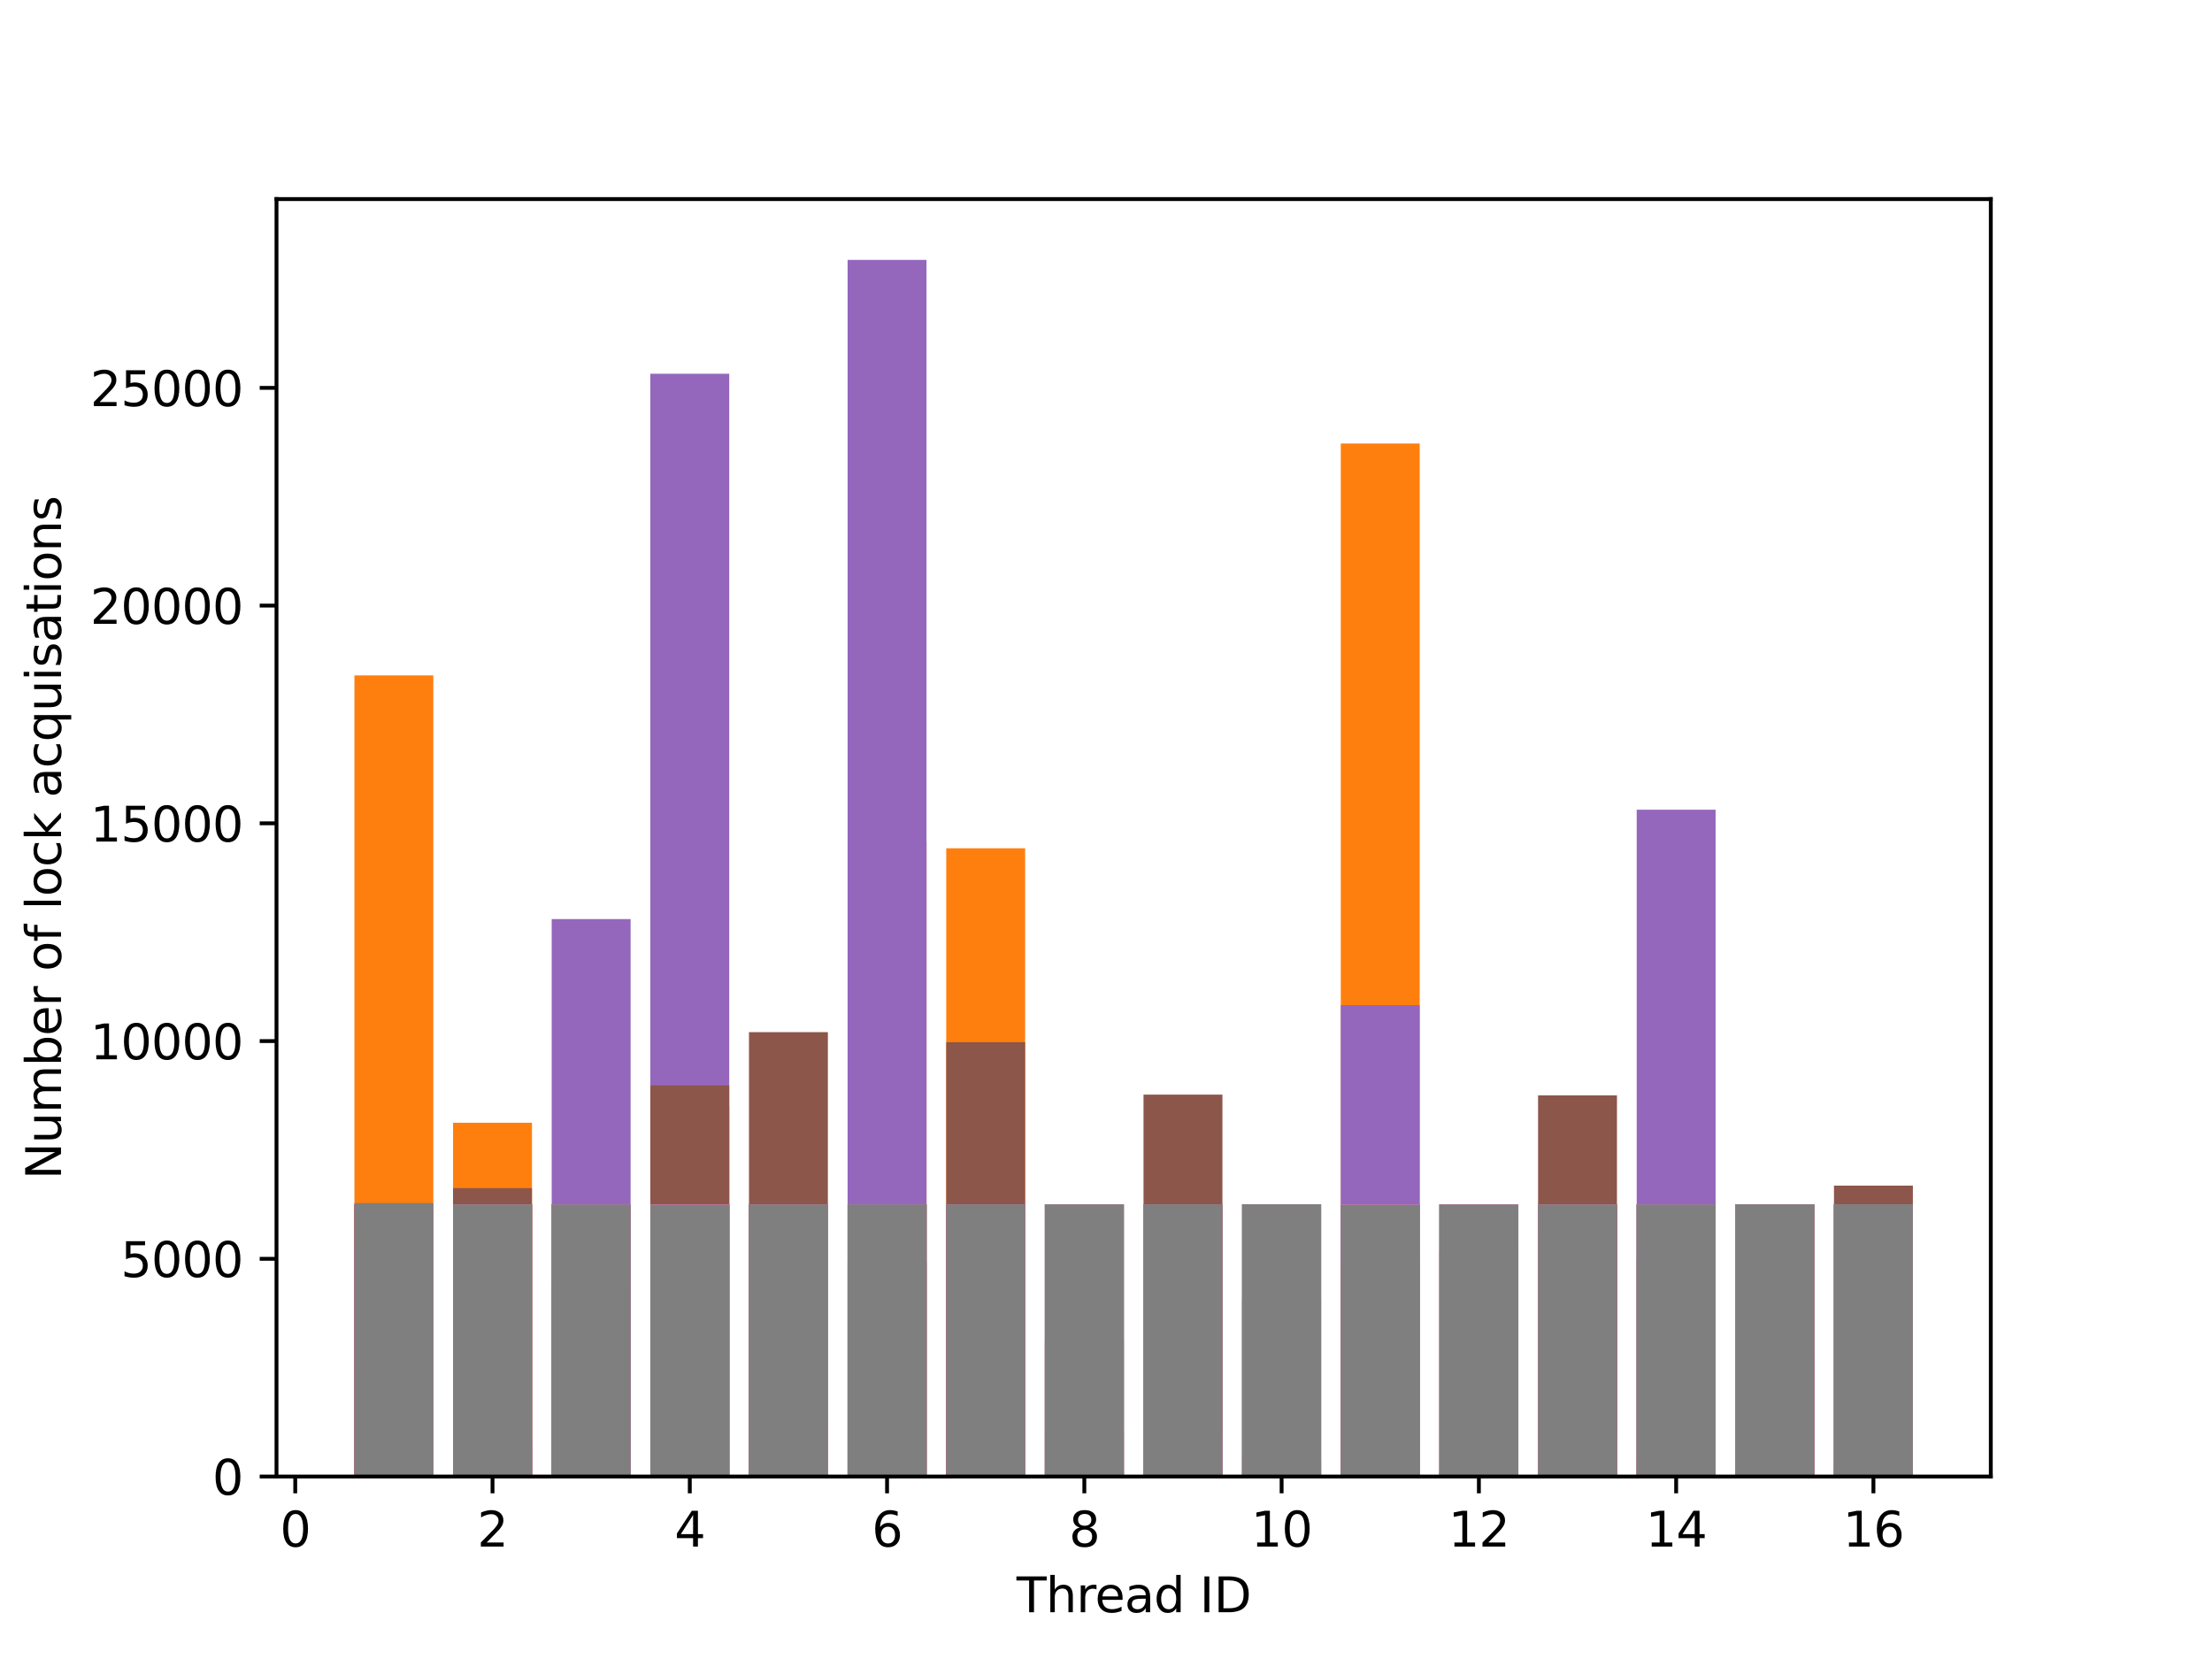 <?xml version="1.0" encoding="utf-8" standalone="no"?>
<!DOCTYPE svg PUBLIC "-//W3C//DTD SVG 1.1//EN"
  "http://www.w3.org/Graphics/SVG/1.1/DTD/svg11.dtd">
<svg xmlns:xlink="http://www.w3.org/1999/xlink" width="460.8pt" height="345.6pt" viewBox="0 0 460.8 345.6" xmlns="http://www.w3.org/2000/svg" version="1.1">
 <defs>
  <style type="text/css">*{stroke-linejoin: round; stroke-linecap: butt}</style>
 </defs>
 <g id="figure_1">
  <g id="patch_1">
   <path d="M 0 345.6 
L 460.8 345.6 
L 460.8 0 
L 0 0 
z
" style="fill: #ffffff"/>
  </g>
  <g id="axes_1">
   <g id="patch_2">
    <path d="M 57.6 307.584 
L 414.72 307.584 
L 414.72 41.472 
L 57.6 41.472 
z
" style="fill: #ffffff"/>
   </g>
   <g id="patch_3">
    <path d="M 73.833 307.584 
L 90.271 307.584 
L 90.271 250.885 
L 73.833 250.885 
z
" clip-path="url(#pae49357a9f)" style="fill: #1f77b4"/>
   </g>
   <g id="patch_4">
    <path d="M 94.38 307.584 
L 110.819 307.584 
L 110.819 250.889 
L 94.38 250.889 
z
" clip-path="url(#pae49357a9f)" style="fill: #1f77b4"/>
   </g>
   <g id="patch_5">
    <path d="M 114.928 307.584 
L 131.366 307.584 
L 131.366 250.888 
L 114.928 250.888 
z
" clip-path="url(#pae49357a9f)" style="fill: #1f77b4"/>
   </g>
   <g id="patch_6">
    <path d="M 135.476 307.584 
L 151.914 307.584 
L 151.914 250.889 
L 135.476 250.889 
z
" clip-path="url(#pae49357a9f)" style="fill: #1f77b4"/>
   </g>
   <g id="patch_7">
    <path d="M 156.024 307.584 
L 172.462 307.584 
L 172.462 250.889 
L 156.024 250.889 
z
" clip-path="url(#pae49357a9f)" style="fill: #1f77b4"/>
   </g>
   <g id="patch_8">
    <path d="M 176.572 307.584 
L 193.01 307.584 
L 193.01 250.89 
L 176.572 250.89 
z
" clip-path="url(#pae49357a9f)" style="fill: #1f77b4"/>
   </g>
   <g id="patch_9">
    <path d="M 197.119 307.584 
L 213.557 307.584 
L 213.557 250.89 
L 197.119 250.89 
z
" clip-path="url(#pae49357a9f)" style="fill: #1f77b4"/>
   </g>
   <g id="patch_10">
    <path d="M 217.667 307.584 
L 234.105 307.584 
L 234.105 250.888 
L 217.667 250.888 
z
" clip-path="url(#pae49357a9f)" style="fill: #1f77b4"/>
   </g>
   <g id="patch_11">
    <path d="M 238.215 307.584 
L 254.653 307.584 
L 254.653 250.888 
L 238.215 250.888 
z
" clip-path="url(#pae49357a9f)" style="fill: #1f77b4"/>
   </g>
   <g id="patch_12">
    <path d="M 258.763 307.584 
L 275.201 307.584 
L 275.201 250.89 
L 258.763 250.89 
z
" clip-path="url(#pae49357a9f)" style="fill: #1f77b4"/>
   </g>
   <g id="patch_13">
    <path d="M 279.31 307.584 
L 295.748 307.584 
L 295.748 250.889 
L 279.31 250.889 
z
" clip-path="url(#pae49357a9f)" style="fill: #1f77b4"/>
   </g>
   <g id="patch_14">
    <path d="M 299.858 307.584 
L 316.296 307.584 
L 316.296 250.889 
L 299.858 250.889 
z
" clip-path="url(#pae49357a9f)" style="fill: #1f77b4"/>
   </g>
   <g id="patch_15">
    <path d="M 320.406 307.584 
L 336.844 307.584 
L 336.844 250.889 
L 320.406 250.889 
z
" clip-path="url(#pae49357a9f)" style="fill: #1f77b4"/>
   </g>
   <g id="patch_16">
    <path d="M 340.954 307.584 
L 357.392 307.584 
L 357.392 250.89 
L 340.954 250.89 
z
" clip-path="url(#pae49357a9f)" style="fill: #1f77b4"/>
   </g>
   <g id="patch_17">
    <path d="M 361.501 307.584 
L 377.94 307.584 
L 377.94 250.889 
L 361.501 250.889 
z
" clip-path="url(#pae49357a9f)" style="fill: #1f77b4"/>
   </g>
   <g id="patch_18">
    <path d="M 382.049 307.584 
L 398.487 307.584 
L 398.487 250.889 
L 382.049 250.889 
z
" clip-path="url(#pae49357a9f)" style="fill: #1f77b4"/>
   </g>
   <g id="patch_19">
    <path d="M 73.833 307.584 
L 90.271 307.584 
L 90.271 140.702 
L 73.833 140.702 
z
" clip-path="url(#pae49357a9f)" style="fill: #ff7f0e"/>
   </g>
   <g id="patch_20">
    <path d="M 94.38 307.584 
L 110.819 307.584 
L 110.819 233.891 
L 94.38 233.891 
z
" clip-path="url(#pae49357a9f)" style="fill: #ff7f0e"/>
   </g>
   <g id="patch_21">
    <path d="M 114.928 307.584 
L 131.366 307.584 
L 131.366 306.568 
L 114.928 306.568 
z
" clip-path="url(#pae49357a9f)" style="fill: #ff7f0e"/>
   </g>
   <g id="patch_22">
    <path d="M 135.476 307.584 
L 151.914 307.584 
L 151.914 230.505 
L 135.476 230.505 
z
" clip-path="url(#pae49357a9f)" style="fill: #ff7f0e"/>
   </g>
   <g id="patch_23">
    <path d="M 156.024 307.584 
L 172.462 307.584 
L 172.462 305.296 
L 156.024 305.296 
z
" clip-path="url(#pae49357a9f)" style="fill: #ff7f0e"/>
   </g>
   <g id="patch_24">
    <path d="M 176.572 307.584 
L 193.01 307.584 
L 193.01 175.449 
L 176.572 175.449 
z
" clip-path="url(#pae49357a9f)" style="fill: #ff7f0e"/>
   </g>
   <g id="patch_25">
    <path d="M 197.119 307.584 
L 213.557 307.584 
L 213.557 176.71 
L 197.119 176.71 
z
" clip-path="url(#pae49357a9f)" style="fill: #ff7f0e"/>
   </g>
   <g id="patch_26">
    <path d="M 217.667 307.584 
L 234.105 307.584 
L 234.105 306.513 
L 217.667 306.513 
z
" clip-path="url(#pae49357a9f)" style="fill: #ff7f0e"/>
   </g>
   <g id="patch_27">
    <path d="M 238.215 307.584 
L 254.653 307.584 
L 254.653 263.866 
L 238.215 263.866 
z
" clip-path="url(#pae49357a9f)" style="fill: #ff7f0e"/>
   </g>
   <g id="patch_28">
    <path d="M 258.763 307.584 
L 275.201 307.584 
L 275.201 303.792 
L 258.763 303.792 
z
" clip-path="url(#pae49357a9f)" style="fill: #ff7f0e"/>
   </g>
   <g id="patch_29">
    <path d="M 279.31 307.584 
L 295.748 307.584 
L 295.748 92.398 
L 279.31 92.398 
z
" clip-path="url(#pae49357a9f)" style="fill: #ff7f0e"/>
   </g>
   <g id="patch_30">
    <path d="M 299.858 307.584 
L 316.296 307.584 
L 316.296 307.303 
L 299.858 307.303 
z
" clip-path="url(#pae49357a9f)" style="fill: #ff7f0e"/>
   </g>
   <g id="patch_31">
    <path d="M 320.406 307.584 
L 336.844 307.584 
L 336.844 256.722 
L 320.406 256.722 
z
" clip-path="url(#pae49357a9f)" style="fill: #ff7f0e"/>
   </g>
   <g id="patch_32">
    <path d="M 340.954 307.584 
L 357.392 307.584 
L 357.392 303.818 
L 340.954 303.818 
z
" clip-path="url(#pae49357a9f)" style="fill: #ff7f0e"/>
   </g>
   <g id="patch_33">
    <path d="M 361.501 307.584 
L 377.94 307.584 
L 377.94 304.683 
L 361.501 304.683 
z
" clip-path="url(#pae49357a9f)" style="fill: #ff7f0e"/>
   </g>
   <g id="patch_34">
    <path d="M 382.049 307.584 
L 398.487 307.584 
L 398.487 306.003 
L 382.049 306.003 
z
" clip-path="url(#pae49357a9f)" style="fill: #ff7f0e"/>
   </g>
   <g id="patch_35">
    <path d="M 73.833 307.584 
L 90.271 307.584 
L 90.271 250.879 
L 73.833 250.879 
z
" clip-path="url(#pae49357a9f)" style="fill: #2ca02c"/>
   </g>
   <g id="patch_36">
    <path d="M 94.38 307.584 
L 110.819 307.584 
L 110.819 250.891 
L 94.38 250.891 
z
" clip-path="url(#pae49357a9f)" style="fill: #2ca02c"/>
   </g>
   <g id="patch_37">
    <path d="M 114.928 307.584 
L 131.366 307.584 
L 131.366 250.888 
L 114.928 250.888 
z
" clip-path="url(#pae49357a9f)" style="fill: #2ca02c"/>
   </g>
   <g id="patch_38">
    <path d="M 135.476 307.584 
L 151.914 307.584 
L 151.914 250.89 
L 135.476 250.89 
z
" clip-path="url(#pae49357a9f)" style="fill: #2ca02c"/>
   </g>
   <g id="patch_39">
    <path d="M 156.024 307.584 
L 172.462 307.584 
L 172.462 250.888 
L 156.024 250.888 
z
" clip-path="url(#pae49357a9f)" style="fill: #2ca02c"/>
   </g>
   <g id="patch_40">
    <path d="M 176.572 307.584 
L 193.01 307.584 
L 193.01 250.89 
L 176.572 250.89 
z
" clip-path="url(#pae49357a9f)" style="fill: #2ca02c"/>
   </g>
   <g id="patch_41">
    <path d="M 197.119 307.584 
L 213.557 307.584 
L 213.557 250.891 
L 197.119 250.891 
z
" clip-path="url(#pae49357a9f)" style="fill: #2ca02c"/>
   </g>
   <g id="patch_42">
    <path d="M 217.667 307.584 
L 234.105 307.584 
L 234.105 250.89 
L 217.667 250.89 
z
" clip-path="url(#pae49357a9f)" style="fill: #2ca02c"/>
   </g>
   <g id="patch_43">
    <path d="M 238.215 307.584 
L 254.653 307.584 
L 254.653 250.891 
L 238.215 250.891 
z
" clip-path="url(#pae49357a9f)" style="fill: #2ca02c"/>
   </g>
   <g id="patch_44">
    <path d="M 258.763 307.584 
L 275.201 307.584 
L 275.201 250.891 
L 258.763 250.891 
z
" clip-path="url(#pae49357a9f)" style="fill: #2ca02c"/>
   </g>
   <g id="patch_45">
    <path d="M 279.31 307.584 
L 295.748 307.584 
L 295.748 250.888 
L 279.31 250.888 
z
" clip-path="url(#pae49357a9f)" style="fill: #2ca02c"/>
   </g>
   <g id="patch_46">
    <path d="M 299.858 307.584 
L 316.296 307.584 
L 316.296 250.889 
L 299.858 250.889 
z
" clip-path="url(#pae49357a9f)" style="fill: #2ca02c"/>
   </g>
   <g id="patch_47">
    <path d="M 320.406 307.584 
L 336.844 307.584 
L 336.844 250.889 
L 320.406 250.889 
z
" clip-path="url(#pae49357a9f)" style="fill: #2ca02c"/>
   </g>
   <g id="patch_48">
    <path d="M 340.954 307.584 
L 357.392 307.584 
L 357.392 250.888 
L 340.954 250.888 
z
" clip-path="url(#pae49357a9f)" style="fill: #2ca02c"/>
   </g>
   <g id="patch_49">
    <path d="M 361.501 307.584 
L 377.94 307.584 
L 377.94 250.889 
L 361.501 250.889 
z
" clip-path="url(#pae49357a9f)" style="fill: #2ca02c"/>
   </g>
   <g id="patch_50">
    <path d="M 382.049 307.584 
L 398.487 307.584 
L 398.487 250.889 
L 382.049 250.889 
z
" clip-path="url(#pae49357a9f)" style="fill: #2ca02c"/>
   </g>
   <g id="patch_51">
    <path d="M 73.833 307.584 
L 90.271 307.584 
L 90.271 250.875 
L 73.833 250.875 
z
" clip-path="url(#pae49357a9f)" style="fill: #d62728"/>
   </g>
   <g id="patch_52">
    <path d="M 94.38 307.584 
L 110.819 307.584 
L 110.819 250.89 
L 94.38 250.89 
z
" clip-path="url(#pae49357a9f)" style="fill: #d62728"/>
   </g>
   <g id="patch_53">
    <path d="M 114.928 307.584 
L 131.366 307.584 
L 131.366 250.891 
L 114.928 250.891 
z
" clip-path="url(#pae49357a9f)" style="fill: #d62728"/>
   </g>
   <g id="patch_54">
    <path d="M 135.476 307.584 
L 151.914 307.584 
L 151.914 250.89 
L 135.476 250.89 
z
" clip-path="url(#pae49357a9f)" style="fill: #d62728"/>
   </g>
   <g id="patch_55">
    <path d="M 156.024 307.584 
L 172.462 307.584 
L 172.462 250.891 
L 156.024 250.891 
z
" clip-path="url(#pae49357a9f)" style="fill: #d62728"/>
   </g>
   <g id="patch_56">
    <path d="M 176.572 307.584 
L 193.01 307.584 
L 193.01 250.891 
L 176.572 250.891 
z
" clip-path="url(#pae49357a9f)" style="fill: #d62728"/>
   </g>
   <g id="patch_57">
    <path d="M 197.119 307.584 
L 213.557 307.584 
L 213.557 250.889 
L 197.119 250.889 
z
" clip-path="url(#pae49357a9f)" style="fill: #d62728"/>
   </g>
   <g id="patch_58">
    <path d="M 217.667 307.584 
L 234.105 307.584 
L 234.105 250.889 
L 217.667 250.889 
z
" clip-path="url(#pae49357a9f)" style="fill: #d62728"/>
   </g>
   <g id="patch_59">
    <path d="M 238.215 307.584 
L 254.653 307.584 
L 254.653 250.889 
L 238.215 250.889 
z
" clip-path="url(#pae49357a9f)" style="fill: #d62728"/>
   </g>
   <g id="patch_60">
    <path d="M 258.763 307.584 
L 275.201 307.584 
L 275.201 250.889 
L 258.763 250.889 
z
" clip-path="url(#pae49357a9f)" style="fill: #d62728"/>
   </g>
   <g id="patch_61">
    <path d="M 279.31 307.584 
L 295.748 307.584 
L 295.748 250.89 
L 279.31 250.89 
z
" clip-path="url(#pae49357a9f)" style="fill: #d62728"/>
   </g>
   <g id="patch_62">
    <path d="M 299.858 307.584 
L 316.296 307.584 
L 316.296 250.89 
L 299.858 250.89 
z
" clip-path="url(#pae49357a9f)" style="fill: #d62728"/>
   </g>
   <g id="patch_63">
    <path d="M 320.406 307.584 
L 336.844 307.584 
L 336.844 250.89 
L 320.406 250.89 
z
" clip-path="url(#pae49357a9f)" style="fill: #d62728"/>
   </g>
   <g id="patch_64">
    <path d="M 340.954 307.584 
L 357.392 307.584 
L 357.392 250.889 
L 340.954 250.889 
z
" clip-path="url(#pae49357a9f)" style="fill: #d62728"/>
   </g>
   <g id="patch_65">
    <path d="M 361.501 307.584 
L 377.94 307.584 
L 377.94 250.889 
L 361.501 250.889 
z
" clip-path="url(#pae49357a9f)" style="fill: #d62728"/>
   </g>
   <g id="patch_66">
    <path d="M 382.049 307.584 
L 398.487 307.584 
L 398.487 250.889 
L 382.049 250.889 
z
" clip-path="url(#pae49357a9f)" style="fill: #d62728"/>
   </g>
   <g id="patch_67">
    <path d="M 73.833 307.584 
L 90.271 307.584 
L 90.271 285.264 
L 73.833 285.264 
z
" clip-path="url(#pae49357a9f)" style="fill: #9467bd"/>
   </g>
   <g id="patch_68">
    <path d="M 94.38 307.584 
L 110.819 307.584 
L 110.819 300.311 
L 94.38 300.311 
z
" clip-path="url(#pae49357a9f)" style="fill: #9467bd"/>
   </g>
   <g id="patch_69">
    <path d="M 114.928 307.584 
L 131.366 307.584 
L 131.366 191.464 
L 114.928 191.464 
z
" clip-path="url(#pae49357a9f)" style="fill: #9467bd"/>
   </g>
   <g id="patch_70">
    <path d="M 135.476 307.584 
L 151.914 307.584 
L 151.914 77.854 
L 135.476 77.854 
z
" clip-path="url(#pae49357a9f)" style="fill: #9467bd"/>
   </g>
   <g id="patch_71">
    <path d="M 156.024 307.584 
L 172.462 307.584 
L 172.462 297.255 
L 156.024 297.255 
z
" clip-path="url(#pae49357a9f)" style="fill: #9467bd"/>
   </g>
   <g id="patch_72">
    <path d="M 176.572 307.584 
L 193.01 307.584 
L 193.01 54.144 
L 176.572 54.144 
z
" clip-path="url(#pae49357a9f)" style="fill: #9467bd"/>
   </g>
   <g id="patch_73">
    <path d="M 197.119 307.584 
L 213.557 307.584 
L 213.557 307.253 
L 197.119 307.253 
z
" clip-path="url(#pae49357a9f)" style="fill: #9467bd"/>
   </g>
   <g id="patch_74">
    <path d="M 217.667 307.584 
L 234.105 307.584 
L 234.105 298.495 
L 217.667 298.495 
z
" clip-path="url(#pae49357a9f)" style="fill: #9467bd"/>
   </g>
   <g id="patch_75">
    <path d="M 238.215 307.584 
L 254.653 307.584 
L 254.653 298.397 
L 238.215 298.397 
z
" clip-path="url(#pae49357a9f)" style="fill: #9467bd"/>
   </g>
   <g id="patch_76">
    <path d="M 258.763 307.584 
L 275.201 307.584 
L 275.201 307.083 
L 258.763 307.083 
z
" clip-path="url(#pae49357a9f)" style="fill: #9467bd"/>
   </g>
   <g id="patch_77">
    <path d="M 279.31 307.584 
L 295.748 307.584 
L 295.748 209.382 
L 279.31 209.382 
z
" clip-path="url(#pae49357a9f)" style="fill: #9467bd"/>
   </g>
   <g id="patch_78">
    <path d="M 299.858 307.584 
L 316.296 307.584 
L 316.296 306.682 
L 299.858 306.682 
z
" clip-path="url(#pae49357a9f)" style="fill: #9467bd"/>
   </g>
   <g id="patch_79">
    <path d="M 320.406 307.584 
L 336.844 307.584 
L 336.844 299.838 
L 320.406 299.838 
z
" clip-path="url(#pae49357a9f)" style="fill: #9467bd"/>
   </g>
   <g id="patch_80">
    <path d="M 340.954 307.584 
L 357.392 307.584 
L 357.392 168.674 
L 340.954 168.674 
z
" clip-path="url(#pae49357a9f)" style="fill: #9467bd"/>
   </g>
   <g id="patch_81">
    <path d="M 361.501 307.584 
L 377.94 307.584 
L 377.94 305.587 
L 361.501 305.587 
z
" clip-path="url(#pae49357a9f)" style="fill: #9467bd"/>
   </g>
   <g id="patch_82">
    <path d="M 382.049 307.584 
L 398.487 307.584 
L 398.487 306.536 
L 382.049 306.536 
z
" clip-path="url(#pae49357a9f)" style="fill: #9467bd"/>
   </g>
   <g id="patch_83">
    <path d="M 73.833 307.584 
L 90.271 307.584 
L 90.271 257.453 
L 73.833 257.453 
z
" clip-path="url(#pae49357a9f)" style="fill: #8c564b"/>
   </g>
   <g id="patch_84">
    <path d="M 94.38 307.584 
L 110.819 307.584 
L 110.819 247.509 
L 94.38 247.509 
z
" clip-path="url(#pae49357a9f)" style="fill: #8c564b"/>
   </g>
   <g id="patch_85">
    <path d="M 114.928 307.584 
L 131.366 307.584 
L 131.366 267.447 
L 114.928 267.447 
z
" clip-path="url(#pae49357a9f)" style="fill: #8c564b"/>
   </g>
   <g id="patch_86">
    <path d="M 135.476 307.584 
L 151.914 307.584 
L 151.914 226.101 
L 135.476 226.101 
z
" clip-path="url(#pae49357a9f)" style="fill: #8c564b"/>
   </g>
   <g id="patch_87">
    <path d="M 156.024 307.584 
L 172.462 307.584 
L 172.462 215.019 
L 156.024 215.019 
z
" clip-path="url(#pae49357a9f)" style="fill: #8c564b"/>
   </g>
   <g id="patch_88">
    <path d="M 176.572 307.584 
L 193.01 307.584 
L 193.01 262.946 
L 176.572 262.946 
z
" clip-path="url(#pae49357a9f)" style="fill: #8c564b"/>
   </g>
   <g id="patch_89">
    <path d="M 197.119 307.584 
L 213.557 307.584 
L 213.557 217.102 
L 197.119 217.102 
z
" clip-path="url(#pae49357a9f)" style="fill: #8c564b"/>
   </g>
   <g id="patch_90">
    <path d="M 217.667 307.584 
L 234.105 307.584 
L 234.105 279.224 
L 217.667 279.224 
z
" clip-path="url(#pae49357a9f)" style="fill: #8c564b"/>
   </g>
   <g id="patch_91">
    <path d="M 238.215 307.584 
L 254.653 307.584 
L 254.653 228.029 
L 238.215 228.029 
z
" clip-path="url(#pae49357a9f)" style="fill: #8c564b"/>
   </g>
   <g id="patch_92">
    <path d="M 258.763 307.584 
L 275.201 307.584 
L 275.201 270.597 
L 258.763 270.597 
z
" clip-path="url(#pae49357a9f)" style="fill: #8c564b"/>
   </g>
   <g id="patch_93">
    <path d="M 279.31 307.584 
L 295.748 307.584 
L 295.748 262.912 
L 279.31 262.912 
z
" clip-path="url(#pae49357a9f)" style="fill: #8c564b"/>
   </g>
   <g id="patch_94">
    <path d="M 299.858 307.584 
L 316.296 307.584 
L 316.296 260.73 
L 299.858 260.73 
z
" clip-path="url(#pae49357a9f)" style="fill: #8c564b"/>
   </g>
   <g id="patch_95">
    <path d="M 320.406 307.584 
L 336.844 307.584 
L 336.844 228.186 
L 320.406 228.186 
z
" clip-path="url(#pae49357a9f)" style="fill: #8c564b"/>
   </g>
   <g id="patch_96">
    <path d="M 340.954 307.584 
L 357.392 307.584 
L 357.392 262.134 
L 340.954 262.134 
z
" clip-path="url(#pae49357a9f)" style="fill: #8c564b"/>
   </g>
   <g id="patch_97">
    <path d="M 361.501 307.584 
L 377.94 307.584 
L 377.94 281.84 
L 361.501 281.84 
z
" clip-path="url(#pae49357a9f)" style="fill: #8c564b"/>
   </g>
   <g id="patch_98">
    <path d="M 382.049 307.584 
L 398.487 307.584 
L 398.487 246.99 
L 382.049 246.99 
z
" clip-path="url(#pae49357a9f)" style="fill: #8c564b"/>
   </g>
   <g id="patch_99">
    <path d="M 73.833 307.584 
L 90.271 307.584 
L 90.271 250.889 
L 73.833 250.889 
z
" clip-path="url(#pae49357a9f)" style="fill: #e377c2"/>
   </g>
   <g id="patch_100">
    <path d="M 94.38 307.584 
L 110.819 307.584 
L 110.819 250.889 
L 94.38 250.889 
z
" clip-path="url(#pae49357a9f)" style="fill: #e377c2"/>
   </g>
   <g id="patch_101">
    <path d="M 114.928 307.584 
L 131.366 307.584 
L 131.366 250.887 
L 114.928 250.887 
z
" clip-path="url(#pae49357a9f)" style="fill: #e377c2"/>
   </g>
   <g id="patch_102">
    <path d="M 135.476 307.584 
L 151.914 307.584 
L 151.914 250.887 
L 135.476 250.887 
z
" clip-path="url(#pae49357a9f)" style="fill: #e377c2"/>
   </g>
   <g id="patch_103">
    <path d="M 156.024 307.584 
L 172.462 307.584 
L 172.462 250.889 
L 156.024 250.889 
z
" clip-path="url(#pae49357a9f)" style="fill: #e377c2"/>
   </g>
   <g id="patch_104">
    <path d="M 176.572 307.584 
L 193.01 307.584 
L 193.01 250.889 
L 176.572 250.889 
z
" clip-path="url(#pae49357a9f)" style="fill: #e377c2"/>
   </g>
   <g id="patch_105">
    <path d="M 197.119 307.584 
L 213.557 307.584 
L 213.557 250.888 
L 197.119 250.888 
z
" clip-path="url(#pae49357a9f)" style="fill: #e377c2"/>
   </g>
   <g id="patch_106">
    <path d="M 217.667 307.584 
L 234.105 307.584 
L 234.105 250.89 
L 217.667 250.89 
z
" clip-path="url(#pae49357a9f)" style="fill: #e377c2"/>
   </g>
   <g id="patch_107">
    <path d="M 238.215 307.584 
L 254.653 307.584 
L 254.653 250.888 
L 238.215 250.888 
z
" clip-path="url(#pae49357a9f)" style="fill: #e377c2"/>
   </g>
   <g id="patch_108">
    <path d="M 258.763 307.584 
L 275.201 307.584 
L 275.201 250.889 
L 258.763 250.889 
z
" clip-path="url(#pae49357a9f)" style="fill: #e377c2"/>
   </g>
   <g id="patch_109">
    <path d="M 279.31 307.584 
L 295.748 307.584 
L 295.748 250.889 
L 279.31 250.889 
z
" clip-path="url(#pae49357a9f)" style="fill: #e377c2"/>
   </g>
   <g id="patch_110">
    <path d="M 299.858 307.584 
L 316.296 307.584 
L 316.296 250.889 
L 299.858 250.889 
z
" clip-path="url(#pae49357a9f)" style="fill: #e377c2"/>
   </g>
   <g id="patch_111">
    <path d="M 320.406 307.584 
L 336.844 307.584 
L 336.844 250.89 
L 320.406 250.89 
z
" clip-path="url(#pae49357a9f)" style="fill: #e377c2"/>
   </g>
   <g id="patch_112">
    <path d="M 340.954 307.584 
L 357.392 307.584 
L 357.392 250.888 
L 340.954 250.888 
z
" clip-path="url(#pae49357a9f)" style="fill: #e377c2"/>
   </g>
   <g id="patch_113">
    <path d="M 361.501 307.584 
L 377.94 307.584 
L 377.94 250.889 
L 361.501 250.889 
z
" clip-path="url(#pae49357a9f)" style="fill: #e377c2"/>
   </g>
   <g id="patch_114">
    <path d="M 382.049 307.584 
L 398.487 307.584 
L 398.487 250.889 
L 382.049 250.889 
z
" clip-path="url(#pae49357a9f)" style="fill: #e377c2"/>
   </g>
   <g id="patch_115">
    <path d="M 73.833 307.584 
L 90.271 307.584 
L 90.271 250.61 
L 73.833 250.61 
z
" clip-path="url(#pae49357a9f)" style="fill: #7f7f7f"/>
   </g>
   <g id="patch_116">
    <path d="M 94.38 307.584 
L 110.819 307.584 
L 110.819 250.908 
L 94.38 250.908 
z
" clip-path="url(#pae49357a9f)" style="fill: #7f7f7f"/>
   </g>
   <g id="patch_117">
    <path d="M 114.928 307.584 
L 131.366 307.584 
L 131.366 250.907 
L 114.928 250.907 
z
" clip-path="url(#pae49357a9f)" style="fill: #7f7f7f"/>
   </g>
   <g id="patch_118">
    <path d="M 135.476 307.584 
L 151.914 307.584 
L 151.914 250.974 
L 135.476 250.974 
z
" clip-path="url(#pae49357a9f)" style="fill: #7f7f7f"/>
   </g>
   <g id="patch_119">
    <path d="M 156.024 307.584 
L 172.462 307.584 
L 172.462 250.912 
L 156.024 250.912 
z
" clip-path="url(#pae49357a9f)" style="fill: #7f7f7f"/>
   </g>
   <g id="patch_120">
    <path d="M 176.572 307.584 
L 193.01 307.584 
L 193.01 250.897 
L 176.572 250.897 
z
" clip-path="url(#pae49357a9f)" style="fill: #7f7f7f"/>
   </g>
   <g id="patch_121">
    <path d="M 197.119 307.584 
L 213.557 307.584 
L 213.557 250.895 
L 197.119 250.895 
z
" clip-path="url(#pae49357a9f)" style="fill: #7f7f7f"/>
   </g>
   <g id="patch_122">
    <path d="M 217.667 307.584 
L 234.105 307.584 
L 234.105 250.902 
L 217.667 250.902 
z
" clip-path="url(#pae49357a9f)" style="fill: #7f7f7f"/>
   </g>
   <g id="patch_123">
    <path d="M 238.215 307.584 
L 254.653 307.584 
L 254.653 250.887 
L 238.215 250.887 
z
" clip-path="url(#pae49357a9f)" style="fill: #7f7f7f"/>
   </g>
   <g id="patch_124">
    <path d="M 258.763 307.584 
L 275.201 307.584 
L 275.201 250.873 
L 258.763 250.873 
z
" clip-path="url(#pae49357a9f)" style="fill: #7f7f7f"/>
   </g>
   <g id="patch_125">
    <path d="M 279.31 307.584 
L 295.748 307.584 
L 295.748 250.962 
L 279.31 250.962 
z
" clip-path="url(#pae49357a9f)" style="fill: #7f7f7f"/>
   </g>
   <g id="patch_126">
    <path d="M 299.858 307.584 
L 316.296 307.584 
L 316.296 250.916 
L 299.858 250.916 
z
" clip-path="url(#pae49357a9f)" style="fill: #7f7f7f"/>
   </g>
   <g id="patch_127">
    <path d="M 320.406 307.584 
L 336.844 307.584 
L 336.844 250.904 
L 320.406 250.904 
z
" clip-path="url(#pae49357a9f)" style="fill: #7f7f7f"/>
   </g>
   <g id="patch_128">
    <path d="M 340.954 307.584 
L 357.392 307.584 
L 357.392 250.912 
L 340.954 250.912 
z
" clip-path="url(#pae49357a9f)" style="fill: #7f7f7f"/>
   </g>
   <g id="patch_129">
    <path d="M 361.501 307.584 
L 377.94 307.584 
L 377.94 250.883 
L 361.501 250.883 
z
" clip-path="url(#pae49357a9f)" style="fill: #7f7f7f"/>
   </g>
   <g id="patch_130">
    <path d="M 382.049 307.584 
L 398.487 307.584 
L 398.487 250.877 
L 382.049 250.877 
z
" clip-path="url(#pae49357a9f)" style="fill: #7f7f7f"/>
   </g>
   <g id="matplotlib.axis_1">
    <g id="xtick_1">
     <g id="line2d_1">
      <defs>
       <path id="m9064613f3d" d="M 0 0 
L 0 3.5 
" style="stroke: #000000; stroke-width: 0.8"/>
      </defs>
      <g>
       <use xlink:href="#m9064613f3d" x="61.504" y="307.584" style="stroke: #000000; stroke-width: 0.8"/>
      </g>
     </g>
     <g id="text_1">
      <!-- 0 -->
      <g transform="translate(58.323 322.182)scale(0.1 -0.1)">
       <defs>
        <path id="DejaVuSans-30" d="M 2034 4250 
Q 1547 4250 1301 3770 
Q 1056 3291 1056 2328 
Q 1056 1369 1301 889 
Q 1547 409 2034 409 
Q 2525 409 2770 889 
Q 3016 1369 3016 2328 
Q 3016 3291 2770 3770 
Q 2525 4250 2034 4250 
z
M 2034 4750 
Q 2819 4750 3233 4129 
Q 3647 3509 3647 2328 
Q 3647 1150 3233 529 
Q 2819 -91 2034 -91 
Q 1250 -91 836 529 
Q 422 1150 422 2328 
Q 422 3509 836 4129 
Q 1250 4750 2034 4750 
z
" transform="scale(0.016)"/>
       </defs>
       <use xlink:href="#DejaVuSans-30"/>
      </g>
     </g>
    </g>
    <g id="xtick_2">
     <g id="line2d_2">
      <g>
       <use xlink:href="#m9064613f3d" x="102.6" y="307.584" style="stroke: #000000; stroke-width: 0.8"/>
      </g>
     </g>
     <g id="text_2">
      <!-- 2 -->
      <g transform="translate(99.418 322.182)scale(0.1 -0.1)">
       <defs>
        <path id="DejaVuSans-32" d="M 1228 531 
L 3431 531 
L 3431 0 
L 469 0 
L 469 531 
Q 828 903 1448 1529 
Q 2069 2156 2228 2338 
Q 2531 2678 2651 2914 
Q 2772 3150 2772 3378 
Q 2772 3750 2511 3984 
Q 2250 4219 1831 4219 
Q 1534 4219 1204 4116 
Q 875 4013 500 3803 
L 500 4441 
Q 881 4594 1212 4672 
Q 1544 4750 1819 4750 
Q 2544 4750 2975 4387 
Q 3406 4025 3406 3419 
Q 3406 3131 3298 2873 
Q 3191 2616 2906 2266 
Q 2828 2175 2409 1742 
Q 1991 1309 1228 531 
z
" transform="scale(0.016)"/>
       </defs>
       <use xlink:href="#DejaVuSans-32"/>
      </g>
     </g>
    </g>
    <g id="xtick_3">
     <g id="line2d_3">
      <g>
       <use xlink:href="#m9064613f3d" x="143.695" y="307.584" style="stroke: #000000; stroke-width: 0.8"/>
      </g>
     </g>
     <g id="text_3">
      <!-- 4 -->
      <g transform="translate(140.514 322.182)scale(0.1 -0.1)">
       <defs>
        <path id="DejaVuSans-34" d="M 2419 4116 
L 825 1625 
L 2419 1625 
L 2419 4116 
z
M 2253 4666 
L 3047 4666 
L 3047 1625 
L 3713 1625 
L 3713 1100 
L 3047 1100 
L 3047 0 
L 2419 0 
L 2419 1100 
L 313 1100 
L 313 1709 
L 2253 4666 
z
" transform="scale(0.016)"/>
       </defs>
       <use xlink:href="#DejaVuSans-34"/>
      </g>
     </g>
    </g>
    <g id="xtick_4">
     <g id="line2d_4">
      <g>
       <use xlink:href="#m9064613f3d" x="184.791" y="307.584" style="stroke: #000000; stroke-width: 0.8"/>
      </g>
     </g>
     <g id="text_4">
      <!-- 6 -->
      <g transform="translate(181.609 322.182)scale(0.1 -0.1)">
       <defs>
        <path id="DejaVuSans-36" d="M 2113 2584 
Q 1688 2584 1439 2293 
Q 1191 2003 1191 1497 
Q 1191 994 1439 701 
Q 1688 409 2113 409 
Q 2538 409 2786 701 
Q 3034 994 3034 1497 
Q 3034 2003 2786 2293 
Q 2538 2584 2113 2584 
z
M 3366 4563 
L 3366 3988 
Q 3128 4100 2886 4159 
Q 2644 4219 2406 4219 
Q 1781 4219 1451 3797 
Q 1122 3375 1075 2522 
Q 1259 2794 1537 2939 
Q 1816 3084 2150 3084 
Q 2853 3084 3261 2657 
Q 3669 2231 3669 1497 
Q 3669 778 3244 343 
Q 2819 -91 2113 -91 
Q 1303 -91 875 529 
Q 447 1150 447 2328 
Q 447 3434 972 4092 
Q 1497 4750 2381 4750 
Q 2619 4750 2861 4703 
Q 3103 4656 3366 4563 
z
" transform="scale(0.016)"/>
       </defs>
       <use xlink:href="#DejaVuSans-36"/>
      </g>
     </g>
    </g>
    <g id="xtick_5">
     <g id="line2d_5">
      <g>
       <use xlink:href="#m9064613f3d" x="225.886" y="307.584" style="stroke: #000000; stroke-width: 0.8"/>
      </g>
     </g>
     <g id="text_5">
      <!-- 8 -->
      <g transform="translate(222.705 322.182)scale(0.1 -0.1)">
       <defs>
        <path id="DejaVuSans-38" d="M 2034 2216 
Q 1584 2216 1326 1975 
Q 1069 1734 1069 1313 
Q 1069 891 1326 650 
Q 1584 409 2034 409 
Q 2484 409 2743 651 
Q 3003 894 3003 1313 
Q 3003 1734 2745 1975 
Q 2488 2216 2034 2216 
z
M 1403 2484 
Q 997 2584 770 2862 
Q 544 3141 544 3541 
Q 544 4100 942 4425 
Q 1341 4750 2034 4750 
Q 2731 4750 3128 4425 
Q 3525 4100 3525 3541 
Q 3525 3141 3298 2862 
Q 3072 2584 2669 2484 
Q 3125 2378 3379 2068 
Q 3634 1759 3634 1313 
Q 3634 634 3220 271 
Q 2806 -91 2034 -91 
Q 1263 -91 848 271 
Q 434 634 434 1313 
Q 434 1759 690 2068 
Q 947 2378 1403 2484 
z
M 1172 3481 
Q 1172 3119 1398 2916 
Q 1625 2713 2034 2713 
Q 2441 2713 2670 2916 
Q 2900 3119 2900 3481 
Q 2900 3844 2670 4047 
Q 2441 4250 2034 4250 
Q 1625 4250 1398 4047 
Q 1172 3844 1172 3481 
z
" transform="scale(0.016)"/>
       </defs>
       <use xlink:href="#DejaVuSans-38"/>
      </g>
     </g>
    </g>
    <g id="xtick_6">
     <g id="line2d_6">
      <g>
       <use xlink:href="#m9064613f3d" x="266.982" y="307.584" style="stroke: #000000; stroke-width: 0.8"/>
      </g>
     </g>
     <g id="text_6">
      <!-- 10 -->
      <g transform="translate(260.619 322.182)scale(0.1 -0.1)">
       <defs>
        <path id="DejaVuSans-31" d="M 794 531 
L 1825 531 
L 1825 4091 
L 703 3866 
L 703 4441 
L 1819 4666 
L 2450 4666 
L 2450 531 
L 3481 531 
L 3481 0 
L 794 0 
L 794 531 
z
" transform="scale(0.016)"/>
       </defs>
       <use xlink:href="#DejaVuSans-31"/>
       <use xlink:href="#DejaVuSans-30" x="63.623"/>
      </g>
     </g>
    </g>
    <g id="xtick_7">
     <g id="line2d_7">
      <g>
       <use xlink:href="#m9064613f3d" x="308.077" y="307.584" style="stroke: #000000; stroke-width: 0.8"/>
      </g>
     </g>
     <g id="text_7">
      <!-- 12 -->
      <g transform="translate(301.715 322.182)scale(0.1 -0.1)">
       <use xlink:href="#DejaVuSans-31"/>
       <use xlink:href="#DejaVuSans-32" x="63.623"/>
      </g>
     </g>
    </g>
    <g id="xtick_8">
     <g id="line2d_8">
      <g>
       <use xlink:href="#m9064613f3d" x="349.173" y="307.584" style="stroke: #000000; stroke-width: 0.8"/>
      </g>
     </g>
     <g id="text_8">
      <!-- 14 -->
      <g transform="translate(342.81 322.182)scale(0.1 -0.1)">
       <use xlink:href="#DejaVuSans-31"/>
       <use xlink:href="#DejaVuSans-34" x="63.623"/>
      </g>
     </g>
    </g>
    <g id="xtick_9">
     <g id="line2d_9">
      <g>
       <use xlink:href="#m9064613f3d" x="390.268" y="307.584" style="stroke: #000000; stroke-width: 0.8"/>
      </g>
     </g>
     <g id="text_9">
      <!-- 16 -->
      <g transform="translate(383.906 322.182)scale(0.1 -0.1)">
       <use xlink:href="#DejaVuSans-31"/>
       <use xlink:href="#DejaVuSans-36" x="63.623"/>
      </g>
     </g>
    </g>
    <g id="text_10">
     <!-- Thread ID -->
     <g transform="translate(211.765 335.861)scale(0.1 -0.1)">
      <defs>
       <path id="DejaVuSans-54" d="M -19 4666 
L 3928 4666 
L 3928 4134 
L 2272 4134 
L 2272 0 
L 1638 0 
L 1638 4134 
L -19 4134 
L -19 4666 
z
" transform="scale(0.016)"/>
       <path id="DejaVuSans-68" d="M 3513 2113 
L 3513 0 
L 2938 0 
L 2938 2094 
Q 2938 2591 2744 2837 
Q 2550 3084 2163 3084 
Q 1697 3084 1428 2787 
Q 1159 2491 1159 1978 
L 1159 0 
L 581 0 
L 581 4863 
L 1159 4863 
L 1159 2956 
Q 1366 3272 1645 3428 
Q 1925 3584 2291 3584 
Q 2894 3584 3203 3211 
Q 3513 2838 3513 2113 
z
" transform="scale(0.016)"/>
       <path id="DejaVuSans-72" d="M 2631 2963 
Q 2534 3019 2420 3045 
Q 2306 3072 2169 3072 
Q 1681 3072 1420 2755 
Q 1159 2438 1159 1844 
L 1159 0 
L 581 0 
L 581 3500 
L 1159 3500 
L 1159 2956 
Q 1341 3275 1631 3429 
Q 1922 3584 2338 3584 
Q 2397 3584 2469 3576 
Q 2541 3569 2628 3553 
L 2631 2963 
z
" transform="scale(0.016)"/>
       <path id="DejaVuSans-65" d="M 3597 1894 
L 3597 1613 
L 953 1613 
Q 991 1019 1311 708 
Q 1631 397 2203 397 
Q 2534 397 2845 478 
Q 3156 559 3463 722 
L 3463 178 
Q 3153 47 2828 -22 
Q 2503 -91 2169 -91 
Q 1331 -91 842 396 
Q 353 884 353 1716 
Q 353 2575 817 3079 
Q 1281 3584 2069 3584 
Q 2775 3584 3186 3129 
Q 3597 2675 3597 1894 
z
M 3022 2063 
Q 3016 2534 2758 2815 
Q 2500 3097 2075 3097 
Q 1594 3097 1305 2825 
Q 1016 2553 972 2059 
L 3022 2063 
z
" transform="scale(0.016)"/>
       <path id="DejaVuSans-61" d="M 2194 1759 
Q 1497 1759 1228 1600 
Q 959 1441 959 1056 
Q 959 750 1161 570 
Q 1363 391 1709 391 
Q 2188 391 2477 730 
Q 2766 1069 2766 1631 
L 2766 1759 
L 2194 1759 
z
M 3341 1997 
L 3341 0 
L 2766 0 
L 2766 531 
Q 2569 213 2275 61 
Q 1981 -91 1556 -91 
Q 1019 -91 701 211 
Q 384 513 384 1019 
Q 384 1609 779 1909 
Q 1175 2209 1959 2209 
L 2766 2209 
L 2766 2266 
Q 2766 2663 2505 2880 
Q 2244 3097 1772 3097 
Q 1472 3097 1187 3025 
Q 903 2953 641 2809 
L 641 3341 
Q 956 3463 1253 3523 
Q 1550 3584 1831 3584 
Q 2591 3584 2966 3190 
Q 3341 2797 3341 1997 
z
" transform="scale(0.016)"/>
       <path id="DejaVuSans-64" d="M 2906 2969 
L 2906 4863 
L 3481 4863 
L 3481 0 
L 2906 0 
L 2906 525 
Q 2725 213 2448 61 
Q 2172 -91 1784 -91 
Q 1150 -91 751 415 
Q 353 922 353 1747 
Q 353 2572 751 3078 
Q 1150 3584 1784 3584 
Q 2172 3584 2448 3432 
Q 2725 3281 2906 2969 
z
M 947 1747 
Q 947 1113 1208 752 
Q 1469 391 1925 391 
Q 2381 391 2643 752 
Q 2906 1113 2906 1747 
Q 2906 2381 2643 2742 
Q 2381 3103 1925 3103 
Q 1469 3103 1208 2742 
Q 947 2381 947 1747 
z
" transform="scale(0.016)"/>
       <path id="DejaVuSans-20" transform="scale(0.016)"/>
       <path id="DejaVuSans-49" d="M 628 4666 
L 1259 4666 
L 1259 0 
L 628 0 
L 628 4666 
z
" transform="scale(0.016)"/>
       <path id="DejaVuSans-44" d="M 1259 4147 
L 1259 519 
L 2022 519 
Q 2988 519 3436 956 
Q 3884 1394 3884 2338 
Q 3884 3275 3436 3711 
Q 2988 4147 2022 4147 
L 1259 4147 
z
M 628 4666 
L 1925 4666 
Q 3281 4666 3915 4102 
Q 4550 3538 4550 2338 
Q 4550 1131 3912 565 
Q 3275 0 1925 0 
L 628 0 
L 628 4666 
z
" transform="scale(0.016)"/>
      </defs>
      <use xlink:href="#DejaVuSans-54"/>
      <use xlink:href="#DejaVuSans-68" x="61.084"/>
      <use xlink:href="#DejaVuSans-72" x="124.463"/>
      <use xlink:href="#DejaVuSans-65" x="163.326"/>
      <use xlink:href="#DejaVuSans-61" x="224.85"/>
      <use xlink:href="#DejaVuSans-64" x="286.129"/>
      <use xlink:href="#DejaVuSans-20" x="349.605"/>
      <use xlink:href="#DejaVuSans-49" x="381.393"/>
      <use xlink:href="#DejaVuSans-44" x="410.885"/>
     </g>
    </g>
   </g>
   <g id="matplotlib.axis_2">
    <g id="ytick_1">
     <g id="line2d_10">
      <defs>
       <path id="m1c486c54fb" d="M 0 0 
L -3.5 0 
" style="stroke: #000000; stroke-width: 0.8"/>
      </defs>
      <g>
       <use xlink:href="#m1c486c54fb" x="57.6" y="307.584" style="stroke: #000000; stroke-width: 0.8"/>
      </g>
     </g>
     <g id="text_11">
      <!-- 0 -->
      <g transform="translate(44.237 311.383)scale(0.1 -0.1)">
       <use xlink:href="#DejaVuSans-30"/>
      </g>
     </g>
    </g>
    <g id="ytick_2">
     <g id="line2d_11">
      <g>
       <use xlink:href="#m1c486c54fb" x="57.6" y="262.228" style="stroke: #000000; stroke-width: 0.8"/>
      </g>
     </g>
     <g id="text_12">
      <!-- 5000 -->
      <g transform="translate(25.15 266.027)scale(0.1 -0.1)">
       <defs>
        <path id="DejaVuSans-35" d="M 691 4666 
L 3169 4666 
L 3169 4134 
L 1269 4134 
L 1269 2991 
Q 1406 3038 1543 3061 
Q 1681 3084 1819 3084 
Q 2600 3084 3056 2656 
Q 3513 2228 3513 1497 
Q 3513 744 3044 326 
Q 2575 -91 1722 -91 
Q 1428 -91 1123 -41 
Q 819 9 494 109 
L 494 744 
Q 775 591 1075 516 
Q 1375 441 1709 441 
Q 2250 441 2565 725 
Q 2881 1009 2881 1497 
Q 2881 1984 2565 2268 
Q 2250 2553 1709 2553 
Q 1456 2553 1204 2497 
Q 953 2441 691 2322 
L 691 4666 
z
" transform="scale(0.016)"/>
       </defs>
       <use xlink:href="#DejaVuSans-35"/>
       <use xlink:href="#DejaVuSans-30" x="63.623"/>
       <use xlink:href="#DejaVuSans-30" x="127.246"/>
       <use xlink:href="#DejaVuSans-30" x="190.869"/>
      </g>
     </g>
    </g>
    <g id="ytick_3">
     <g id="line2d_12">
      <g>
       <use xlink:href="#m1c486c54fb" x="57.6" y="216.872" style="stroke: #000000; stroke-width: 0.8"/>
      </g>
     </g>
     <g id="text_13">
      <!-- 10000 -->
      <g transform="translate(18.788 220.671)scale(0.1 -0.1)">
       <use xlink:href="#DejaVuSans-31"/>
       <use xlink:href="#DejaVuSans-30" x="63.623"/>
       <use xlink:href="#DejaVuSans-30" x="127.246"/>
       <use xlink:href="#DejaVuSans-30" x="190.869"/>
       <use xlink:href="#DejaVuSans-30" x="254.492"/>
      </g>
     </g>
    </g>
    <g id="ytick_4">
     <g id="line2d_13">
      <g>
       <use xlink:href="#m1c486c54fb" x="57.6" y="171.515" style="stroke: #000000; stroke-width: 0.8"/>
      </g>
     </g>
     <g id="text_14">
      <!-- 15000 -->
      <g transform="translate(18.788 175.315)scale(0.1 -0.1)">
       <use xlink:href="#DejaVuSans-31"/>
       <use xlink:href="#DejaVuSans-35" x="63.623"/>
       <use xlink:href="#DejaVuSans-30" x="127.246"/>
       <use xlink:href="#DejaVuSans-30" x="190.869"/>
       <use xlink:href="#DejaVuSans-30" x="254.492"/>
      </g>
     </g>
    </g>
    <g id="ytick_5">
     <g id="line2d_14">
      <g>
       <use xlink:href="#m1c486c54fb" x="57.6" y="126.159" style="stroke: #000000; stroke-width: 0.8"/>
      </g>
     </g>
     <g id="text_15">
      <!-- 20000 -->
      <g transform="translate(18.788 129.958)scale(0.1 -0.1)">
       <use xlink:href="#DejaVuSans-32"/>
       <use xlink:href="#DejaVuSans-30" x="63.623"/>
       <use xlink:href="#DejaVuSans-30" x="127.246"/>
       <use xlink:href="#DejaVuSans-30" x="190.869"/>
       <use xlink:href="#DejaVuSans-30" x="254.492"/>
      </g>
     </g>
    </g>
    <g id="ytick_6">
     <g id="line2d_15">
      <g>
       <use xlink:href="#m1c486c54fb" x="57.6" y="80.803" style="stroke: #000000; stroke-width: 0.8"/>
      </g>
     </g>
     <g id="text_16">
      <!-- 25000 -->
      <g transform="translate(18.788 84.602)scale(0.1 -0.1)">
       <use xlink:href="#DejaVuSans-32"/>
       <use xlink:href="#DejaVuSans-35" x="63.623"/>
       <use xlink:href="#DejaVuSans-30" x="127.246"/>
       <use xlink:href="#DejaVuSans-30" x="190.869"/>
       <use xlink:href="#DejaVuSans-30" x="254.492"/>
      </g>
     </g>
    </g>
    <g id="text_17">
     <!-- Number of lock acquisations -->
     <g transform="translate(12.708 245.69)rotate(-90)scale(0.1 -0.1)">
      <defs>
       <path id="DejaVuSans-4e" d="M 628 4666 
L 1478 4666 
L 3547 763 
L 3547 4666 
L 4159 4666 
L 4159 0 
L 3309 0 
L 1241 3903 
L 1241 0 
L 628 0 
L 628 4666 
z
" transform="scale(0.016)"/>
       <path id="DejaVuSans-75" d="M 544 1381 
L 544 3500 
L 1119 3500 
L 1119 1403 
Q 1119 906 1312 657 
Q 1506 409 1894 409 
Q 2359 409 2629 706 
Q 2900 1003 2900 1516 
L 2900 3500 
L 3475 3500 
L 3475 0 
L 2900 0 
L 2900 538 
Q 2691 219 2414 64 
Q 2138 -91 1772 -91 
Q 1169 -91 856 284 
Q 544 659 544 1381 
z
M 1991 3584 
L 1991 3584 
z
" transform="scale(0.016)"/>
       <path id="DejaVuSans-6d" d="M 3328 2828 
Q 3544 3216 3844 3400 
Q 4144 3584 4550 3584 
Q 5097 3584 5394 3201 
Q 5691 2819 5691 2113 
L 5691 0 
L 5113 0 
L 5113 2094 
Q 5113 2597 4934 2840 
Q 4756 3084 4391 3084 
Q 3944 3084 3684 2787 
Q 3425 2491 3425 1978 
L 3425 0 
L 2847 0 
L 2847 2094 
Q 2847 2600 2669 2842 
Q 2491 3084 2119 3084 
Q 1678 3084 1418 2786 
Q 1159 2488 1159 1978 
L 1159 0 
L 581 0 
L 581 3500 
L 1159 3500 
L 1159 2956 
Q 1356 3278 1631 3431 
Q 1906 3584 2284 3584 
Q 2666 3584 2933 3390 
Q 3200 3197 3328 2828 
z
" transform="scale(0.016)"/>
       <path id="DejaVuSans-62" d="M 3116 1747 
Q 3116 2381 2855 2742 
Q 2594 3103 2138 3103 
Q 1681 3103 1420 2742 
Q 1159 2381 1159 1747 
Q 1159 1113 1420 752 
Q 1681 391 2138 391 
Q 2594 391 2855 752 
Q 3116 1113 3116 1747 
z
M 1159 2969 
Q 1341 3281 1617 3432 
Q 1894 3584 2278 3584 
Q 2916 3584 3314 3078 
Q 3713 2572 3713 1747 
Q 3713 922 3314 415 
Q 2916 -91 2278 -91 
Q 1894 -91 1617 61 
Q 1341 213 1159 525 
L 1159 0 
L 581 0 
L 581 4863 
L 1159 4863 
L 1159 2969 
z
" transform="scale(0.016)"/>
       <path id="DejaVuSans-6f" d="M 1959 3097 
Q 1497 3097 1228 2736 
Q 959 2375 959 1747 
Q 959 1119 1226 758 
Q 1494 397 1959 397 
Q 2419 397 2687 759 
Q 2956 1122 2956 1747 
Q 2956 2369 2687 2733 
Q 2419 3097 1959 3097 
z
M 1959 3584 
Q 2709 3584 3137 3096 
Q 3566 2609 3566 1747 
Q 3566 888 3137 398 
Q 2709 -91 1959 -91 
Q 1206 -91 779 398 
Q 353 888 353 1747 
Q 353 2609 779 3096 
Q 1206 3584 1959 3584 
z
" transform="scale(0.016)"/>
       <path id="DejaVuSans-66" d="M 2375 4863 
L 2375 4384 
L 1825 4384 
Q 1516 4384 1395 4259 
Q 1275 4134 1275 3809 
L 1275 3500 
L 2222 3500 
L 2222 3053 
L 1275 3053 
L 1275 0 
L 697 0 
L 697 3053 
L 147 3053 
L 147 3500 
L 697 3500 
L 697 3744 
Q 697 4328 969 4595 
Q 1241 4863 1831 4863 
L 2375 4863 
z
" transform="scale(0.016)"/>
       <path id="DejaVuSans-6c" d="M 603 4863 
L 1178 4863 
L 1178 0 
L 603 0 
L 603 4863 
z
" transform="scale(0.016)"/>
       <path id="DejaVuSans-63" d="M 3122 3366 
L 3122 2828 
Q 2878 2963 2633 3030 
Q 2388 3097 2138 3097 
Q 1578 3097 1268 2742 
Q 959 2388 959 1747 
Q 959 1106 1268 751 
Q 1578 397 2138 397 
Q 2388 397 2633 464 
Q 2878 531 3122 666 
L 3122 134 
Q 2881 22 2623 -34 
Q 2366 -91 2075 -91 
Q 1284 -91 818 406 
Q 353 903 353 1747 
Q 353 2603 823 3093 
Q 1294 3584 2113 3584 
Q 2378 3584 2631 3529 
Q 2884 3475 3122 3366 
z
" transform="scale(0.016)"/>
       <path id="DejaVuSans-6b" d="M 581 4863 
L 1159 4863 
L 1159 1991 
L 2875 3500 
L 3609 3500 
L 1753 1863 
L 3688 0 
L 2938 0 
L 1159 1709 
L 1159 0 
L 581 0 
L 581 4863 
z
" transform="scale(0.016)"/>
       <path id="DejaVuSans-71" d="M 947 1747 
Q 947 1113 1208 752 
Q 1469 391 1925 391 
Q 2381 391 2643 752 
Q 2906 1113 2906 1747 
Q 2906 2381 2643 2742 
Q 2381 3103 1925 3103 
Q 1469 3103 1208 2742 
Q 947 2381 947 1747 
z
M 2906 525 
Q 2725 213 2448 61 
Q 2172 -91 1784 -91 
Q 1150 -91 751 415 
Q 353 922 353 1747 
Q 353 2572 751 3078 
Q 1150 3584 1784 3584 
Q 2172 3584 2448 3432 
Q 2725 3281 2906 2969 
L 2906 3500 
L 3481 3500 
L 3481 -1331 
L 2906 -1331 
L 2906 525 
z
" transform="scale(0.016)"/>
       <path id="DejaVuSans-69" d="M 603 3500 
L 1178 3500 
L 1178 0 
L 603 0 
L 603 3500 
z
M 603 4863 
L 1178 4863 
L 1178 4134 
L 603 4134 
L 603 4863 
z
" transform="scale(0.016)"/>
       <path id="DejaVuSans-73" d="M 2834 3397 
L 2834 2853 
Q 2591 2978 2328 3040 
Q 2066 3103 1784 3103 
Q 1356 3103 1142 2972 
Q 928 2841 928 2578 
Q 928 2378 1081 2264 
Q 1234 2150 1697 2047 
L 1894 2003 
Q 2506 1872 2764 1633 
Q 3022 1394 3022 966 
Q 3022 478 2636 193 
Q 2250 -91 1575 -91 
Q 1294 -91 989 -36 
Q 684 19 347 128 
L 347 722 
Q 666 556 975 473 
Q 1284 391 1588 391 
Q 1994 391 2212 530 
Q 2431 669 2431 922 
Q 2431 1156 2273 1281 
Q 2116 1406 1581 1522 
L 1381 1569 
Q 847 1681 609 1914 
Q 372 2147 372 2553 
Q 372 3047 722 3315 
Q 1072 3584 1716 3584 
Q 2034 3584 2315 3537 
Q 2597 3491 2834 3397 
z
" transform="scale(0.016)"/>
       <path id="DejaVuSans-74" d="M 1172 4494 
L 1172 3500 
L 2356 3500 
L 2356 3053 
L 1172 3053 
L 1172 1153 
Q 1172 725 1289 603 
Q 1406 481 1766 481 
L 2356 481 
L 2356 0 
L 1766 0 
Q 1100 0 847 248 
Q 594 497 594 1153 
L 594 3053 
L 172 3053 
L 172 3500 
L 594 3500 
L 594 4494 
L 1172 4494 
z
" transform="scale(0.016)"/>
       <path id="DejaVuSans-6e" d="M 3513 2113 
L 3513 0 
L 2938 0 
L 2938 2094 
Q 2938 2591 2744 2837 
Q 2550 3084 2163 3084 
Q 1697 3084 1428 2787 
Q 1159 2491 1159 1978 
L 1159 0 
L 581 0 
L 581 3500 
L 1159 3500 
L 1159 2956 
Q 1366 3272 1645 3428 
Q 1925 3584 2291 3584 
Q 2894 3584 3203 3211 
Q 3513 2838 3513 2113 
z
" transform="scale(0.016)"/>
      </defs>
      <use xlink:href="#DejaVuSans-4e"/>
      <use xlink:href="#DejaVuSans-75" x="74.805"/>
      <use xlink:href="#DejaVuSans-6d" x="138.184"/>
      <use xlink:href="#DejaVuSans-62" x="235.596"/>
      <use xlink:href="#DejaVuSans-65" x="299.072"/>
      <use xlink:href="#DejaVuSans-72" x="360.596"/>
      <use xlink:href="#DejaVuSans-20" x="401.709"/>
      <use xlink:href="#DejaVuSans-6f" x="433.496"/>
      <use xlink:href="#DejaVuSans-66" x="494.678"/>
      <use xlink:href="#DejaVuSans-20" x="529.883"/>
      <use xlink:href="#DejaVuSans-6c" x="561.67"/>
      <use xlink:href="#DejaVuSans-6f" x="589.453"/>
      <use xlink:href="#DejaVuSans-63" x="650.635"/>
      <use xlink:href="#DejaVuSans-6b" x="705.615"/>
      <use xlink:href="#DejaVuSans-20" x="763.525"/>
      <use xlink:href="#DejaVuSans-61" x="795.312"/>
      <use xlink:href="#DejaVuSans-63" x="856.592"/>
      <use xlink:href="#DejaVuSans-71" x="911.572"/>
      <use xlink:href="#DejaVuSans-75" x="975.049"/>
      <use xlink:href="#DejaVuSans-69" x="1038.428"/>
      <use xlink:href="#DejaVuSans-73" x="1066.211"/>
      <use xlink:href="#DejaVuSans-61" x="1118.311"/>
      <use xlink:href="#DejaVuSans-74" x="1179.59"/>
      <use xlink:href="#DejaVuSans-69" x="1218.799"/>
      <use xlink:href="#DejaVuSans-6f" x="1246.582"/>
      <use xlink:href="#DejaVuSans-6e" x="1307.764"/>
      <use xlink:href="#DejaVuSans-73" x="1371.143"/>
     </g>
    </g>
   </g>
   <g id="patch_131">
    <path d="M 57.6 307.584 
L 57.6 41.472 
" style="fill: none; stroke: #000000; stroke-width: 0.8; stroke-linejoin: miter; stroke-linecap: square"/>
   </g>
   <g id="patch_132">
    <path d="M 414.72 307.584 
L 414.72 41.472 
" style="fill: none; stroke: #000000; stroke-width: 0.8; stroke-linejoin: miter; stroke-linecap: square"/>
   </g>
   <g id="patch_133">
    <path d="M 57.6 307.584 
L 414.72 307.584 
" style="fill: none; stroke: #000000; stroke-width: 0.8; stroke-linejoin: miter; stroke-linecap: square"/>
   </g>
   <g id="patch_134">
    <path d="M 57.6 41.472 
L 414.72 41.472 
" style="fill: none; stroke: #000000; stroke-width: 0.8; stroke-linejoin: miter; stroke-linecap: square"/>
   </g>
  </g>
 </g>
 <defs>
  <clipPath id="pae49357a9f">
   <rect x="57.6" y="41.472" width="357.12" height="266.112"/>
  </clipPath>
 </defs>
</svg>
